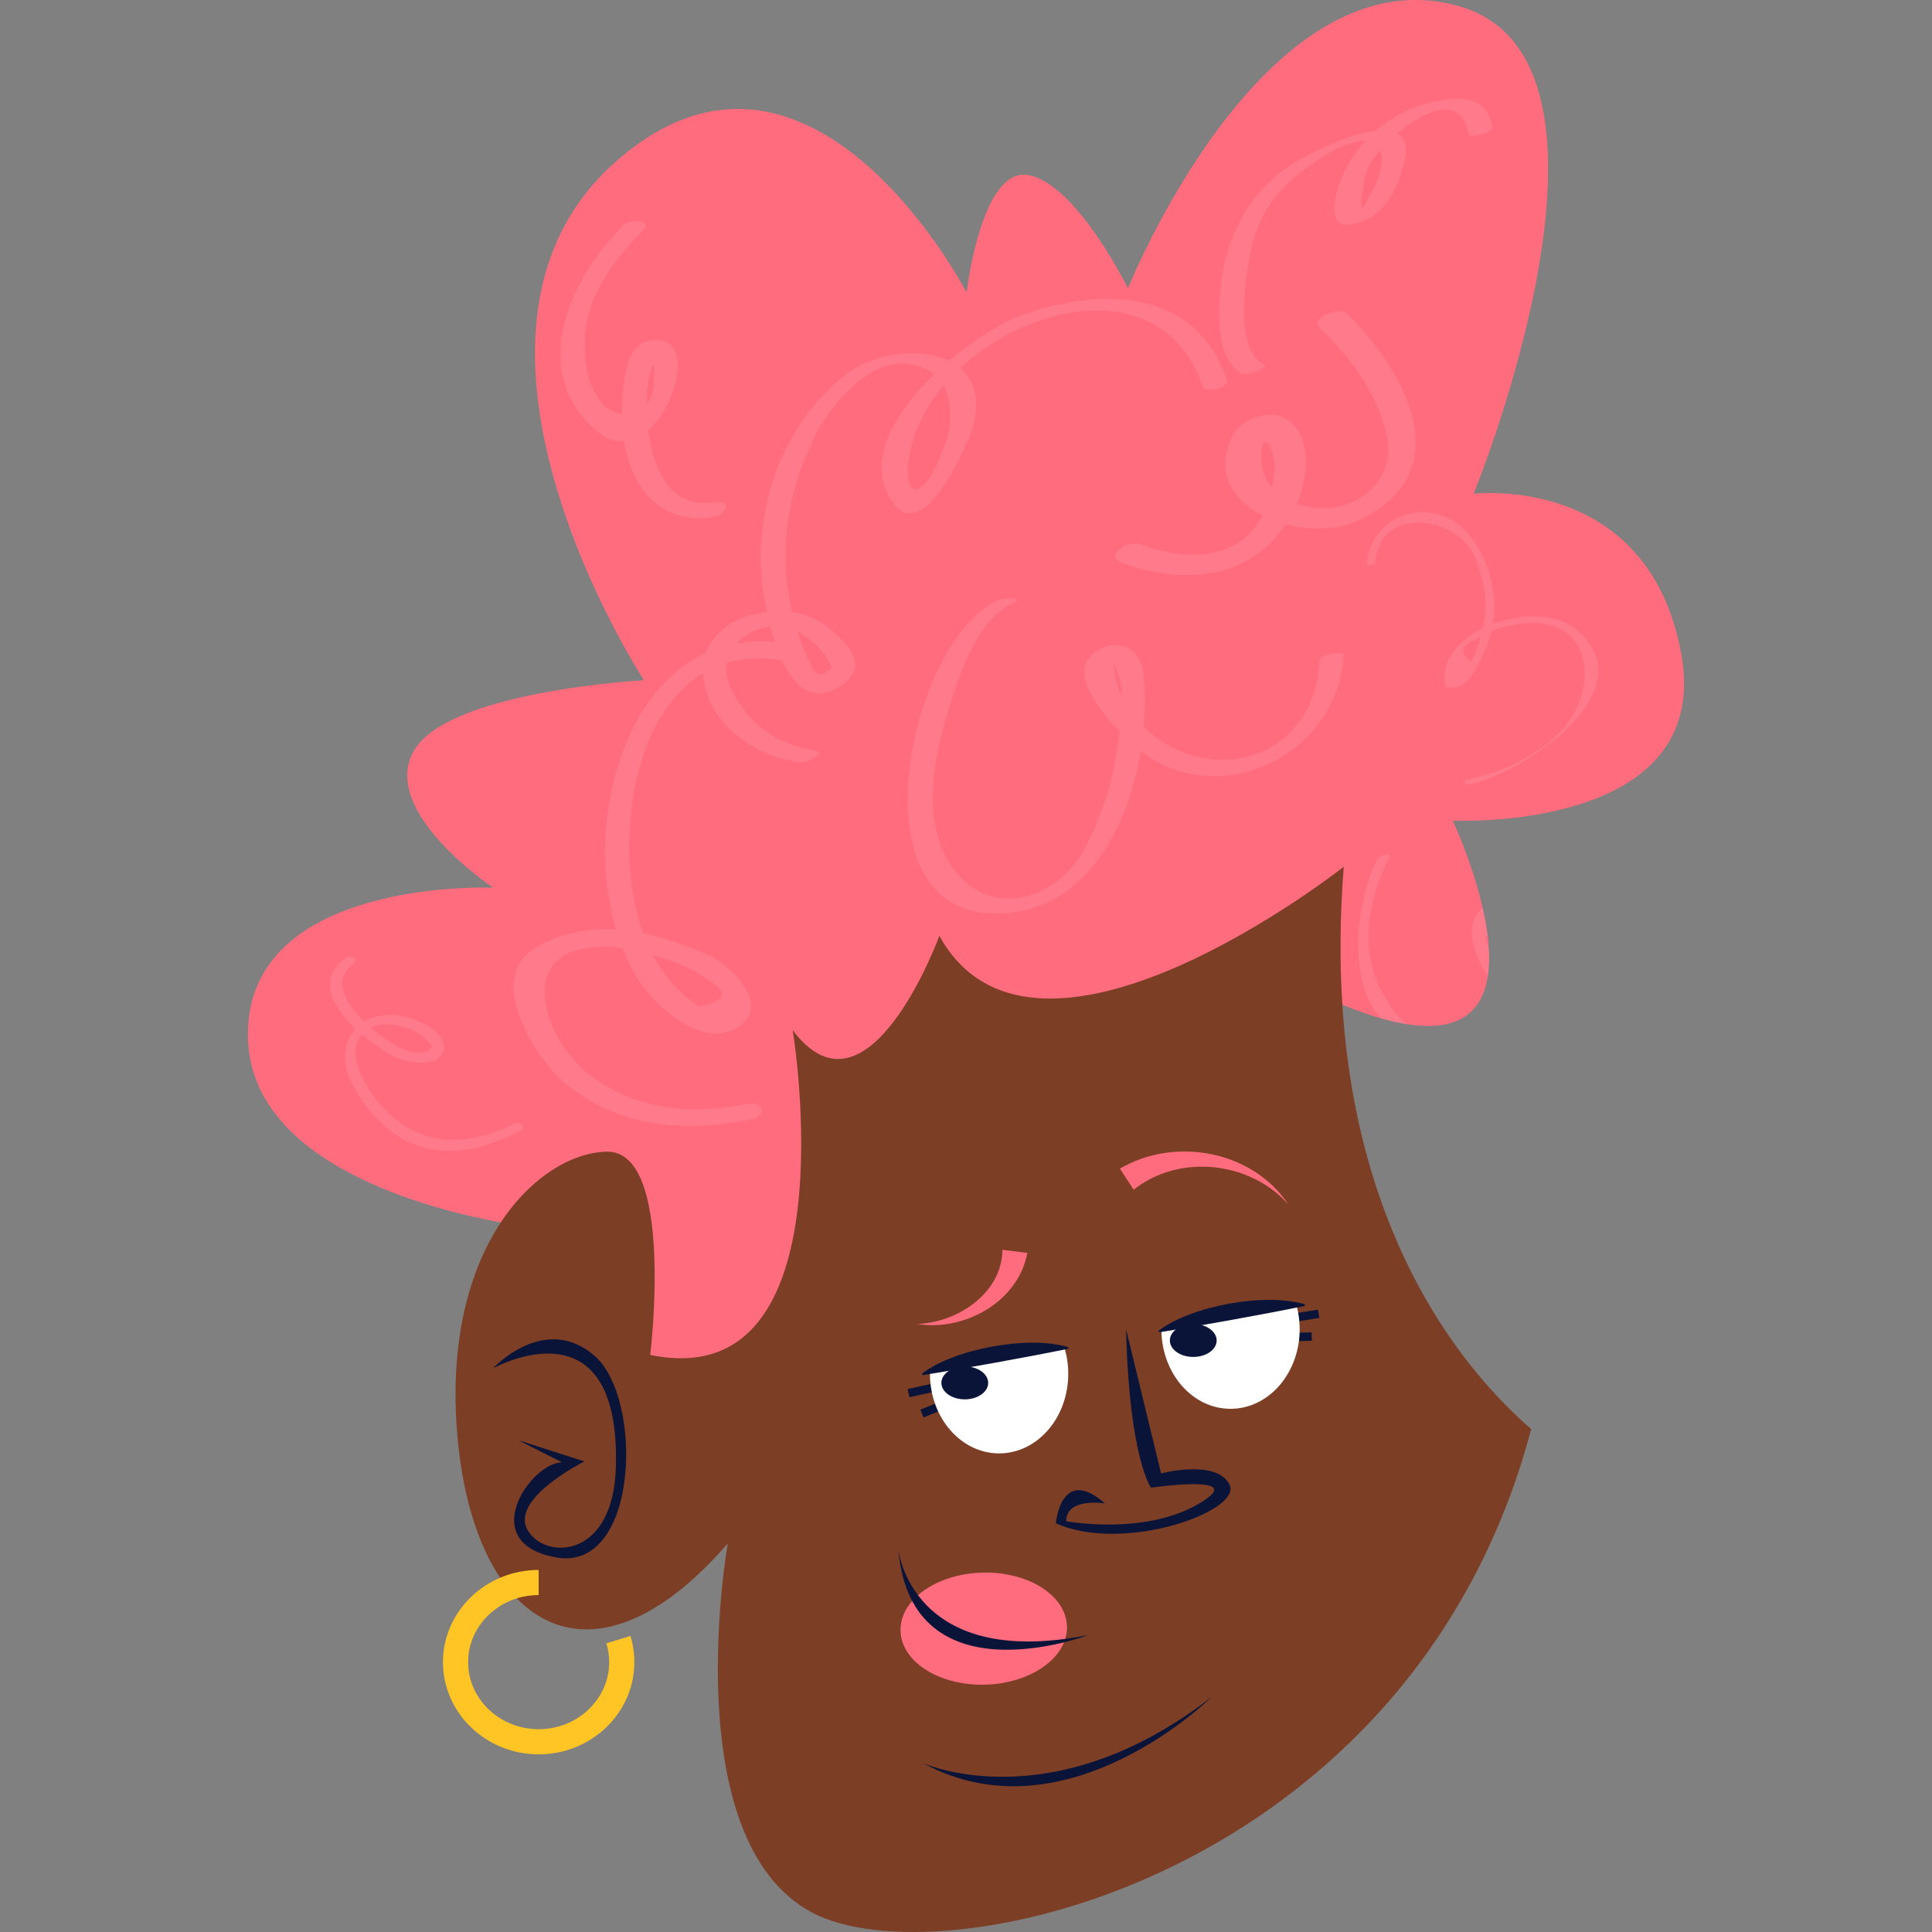 <?xml version="1.0" encoding="UTF-8"?>
<!-- Generator: Adobe Illustrator 25.2.3, SVG Export Plug-In . SVG Version: 6.00 Build 0)  -->
<svg xmlns="http://www.w3.org/2000/svg" xmlns:xlink="http://www.w3.org/1999/xlink" version="1.1" id="Capa_1" x="0px" y="0px" viewBox="0 0 512 512" style="enable-background:new 0 0 512 512;" xml:space="preserve" width="512" height="512">
<rect x="0" y="0" width="512" height="512" fill="#808080" stroke="none"/>
<g>
	<path style="fill:#FF6C7E;" d="M355.736,266.25c64.59,26.519,29.252-48.777,29.252-48.777s69.409,3.332,60.525-44.421   c-8.885-47.753-54.973-42.201-54.973-42.201s47.197-115.497-4.441-129.378c-51.642-13.882-87.178,74.96-87.178,74.96   s-13.329-27.208-26.1-29.984c-12.769-2.777-16.658,31.096-16.658,31.096S214.518-2.97,162.877,43.118   c-51.639,46.087,7.774,137.153,7.774,137.153s-52.197,2.775-61.082,18.879c-8.883,16.104,21.101,36.093,21.101,36.093   s-65.522-2.777-64.965,39.424c0.443,33.65,47.819,45.755,67.01,49.289l26.275,61.211l119.939-19.434l47.755-82.183L355.736,266.25z   "/>
	<path style="fill:#7C3E25;" d="M405.778,378.723c-31.494,118.899-156.433,146.506-190.707,128.049   c-36.092-19.435-22.209-97.729-22.209-97.729c-36.648,42.201-67.188,21.656-71.631-28.318c-2.242-25.322,3.199-44.223,11.483-56.77   c8.106-12.24,18.902-18.48,27.941-18.749c18.323-0.557,11.662,53.861,11.662,53.861c53.86,11.105,37.757-86.068,37.757-86.068   c19.99,26.654,38.87-24.986,38.87-24.986c25.541,46.088,107.167-18.322,107.167-18.322c-1.043,13.148-1.088,25.321-0.377,36.559   C359.801,329.753,388.72,363.909,405.778,378.723z"/>
	<g>
		<path style="fill:#FF6C7E;" d="M282.755,431.011c0.219,8.198-9.472,15.114-21.653,15.444    c-12.179,0.326-22.234-6.052-22.453-14.252c-0.224-8.198,9.471-15.114,21.65-15.443    C272.482,416.43,282.532,422.805,282.755,431.011z"/>
		<path style="fill:#091438;" d="M238.062,410.593c0,0,3.322,32.067,50.378,22.709C288.44,433.301,241.469,451.118,238.062,410.593z    "/>
	</g>
	<path style="fill:#091438;" d="M298.418,352.256l9.281,38.213c0,0,14.819-3.914,18.151,3.027   c3.332,6.942-27.933,18.25-46.034,10.198c0,0,1.335-15.547,12.996-5.275c0,0-10.273-1.664-10.273,4.72   c0,0,22.381,4.217,36.927-5.756c9.716-6.663-14.438-3.129-14.438-3.129S299.252,386.407,298.418,352.256z"/>
	<g>
		
			<rect x="240.599" y="366.816" transform="matrix(0.977 -0.212 0.212 0.977 -72.294 60.729)" style="fill:#091438;" width="13.636" height="2.221"/>
		
			<rect x="244.095" y="371.481" transform="matrix(0.928 -0.373 0.373 0.928 -121.16 119.881)" style="fill:#091438;" width="9.353" height="2.221"/>
		<path style="fill:#FFFFFF;" d="M283.097,364.065c0,11.662-8.195,21.1-18.324,21.1c-10.106,0-18.325-9.439-18.325-21.1v-0.335    l35.65-6.528C282.74,359.36,283.097,361.666,283.097,364.065z"/>
		<path style="fill:#091438;" d="M261.877,366.481c0,2.408-2.775,4.364-6.198,4.364c-3.424,0-6.201-1.956-6.201-4.364    c0-2.412,2.777-4.362,6.201-4.362C259.101,362.119,261.877,364.069,261.877,366.481z"/>
		<path style="fill:#091438;" d="M244.393,363.986c8.703-6.626,28.201-10.122,38.673-7.002l0.079,0.437    c-9.668,2.013-28.913,5.498-38.673,7.003L244.393,363.986z"/>
	</g>
	<g>
		
			<rect x="333.251" y="348.516" transform="matrix(0.988 -0.153 0.153 0.988 -49.38 56.227)" style="fill:#091438;" width="16.295" height="2.22"/>
		
			<rect x="335.705" y="353.238" transform="matrix(1 -0.024 0.024 1 -8.296 8.188)" style="fill:#091438;" width="11.709" height="2.221"/>
		<path style="fill:#FFFFFF;" d="M344.43,352.25c0,11.659-8.219,21.1-18.325,21.1c-10.083,0-18.234-9.349-18.325-20.924    l35.785-6.572C344.119,347.876,344.43,350.026,344.43,352.25z"/>
		<path style="fill:#091438;" d="M322.426,355.237c0,2.412-2.777,4.364-6.2,4.364c-3.424,0-6.201-1.952-6.201-4.364    c0-2.407,2.777-4.365,6.201-4.365C319.649,350.872,322.426,352.83,322.426,355.237z"/>
		<path style="fill:#091438;" d="M307.068,352.637c8.702-6.624,28.203-10.123,38.675-7l0.078,0.437    c-9.669,2.012-28.913,5.497-38.674,7.002L307.068,352.637z"/>
	</g>
	<path style="fill:#FF6C7E;" d="M272.268,332.036c-2.446,12.999-16.741,20.867-29.231,18.836   c10.595-0.335,22.501-8.086,22.62-19.657L272.268,332.036z"/>
	<path style="fill:#FF6C7E;" d="M296.786,309.704c14.518-8.561,35.111-4.81,44.611,9.453c-10.159-11.462-28.887-13.449-40.971-3.873   L296.786,309.704z"/>
	<path style="fill:#091438;" d="M130.669,362.613c0,0,13.483-14.673,26.735-3.458c13.25,11.205,11.912,57.28-9.831,53.606   c-21.741-3.674-6.952-25.188,1.373-25.226l-11.596-5.873l17.519,5.633c0,0-19.225,9.57-15.253,17.783   c3.965,8.212,22.975,8.879,23.61-16.516C164.341,343.866,130.669,362.613,130.669,362.613z"/>
	<path style="fill:#091438;" d="M244.536,467.2c0,0,33.873,15.546,76.444-17.397C320.981,449.803,282.479,487.931,244.536,467.2z"/>
	<g style="opacity:0.1;">
		<path style="fill:#FFFFFF;" d="M198.213,292.538c-14.602,2.893-28.269,1.833-40.764-6.748    c-13.798-9.475-23.733-38.278,7.675-34.547c5.184,0.615,10.255,2.52,15.114,4.344c2.528,0.95,4.856,2.237,6.989,3.864    c5.988,3.335,5.331,5.766-1.972,7.296c-6.574-4.111-11.503-11.139-14.322-18.174c-10.607-26.462-1.897-79.895,35.929-73.589    c2.984,0.498,6.619-3.675,2.305-4.394c-29.916-4.989-45.495,20.519-48.383,47.057c-1.483,13.639,0.682,28.092,7.255,40.176    c4.023,7.396,16.558,19.552,26.045,15.149c11.503-5.339,0.342-16.979-6.761-20.056c-14.575-6.315-31.813-10.454-46.001-1.325    c-12.541,8.07,0.529,28.708,7.865,34.971c14.512,12.386,32.011,13.646,50.119,10.058    C203.347,295.819,202.166,291.755,198.213,292.538L198.213,292.538z"/>
		<path style="fill:#FFFFFF;" d="M264.394,159.075c-23.302,10.764-38.381,81.296-2.043,82.967    c31.516,1.449,43.145-37.49,40.733-63.047c-0.726-7.704-7.357-10.343-13.24-5.883c-9.46,7.171,10.852,25.401,15.64,28.164    c21.993,12.695,49.452-3.583,50.612-27.805c0.048-1.004-6.344-0.2-6.436,1.724c-1.274,26.611-30.254,34.606-47.927,16.142    c-2.754-2.876-4.092-5.66-5.404-9.15c-0.419-1.116-2.355-9.81-0.206-4.075c2.523,6.736,0.567,16.264-0.535,23.08    c-1.223,7.558-3.854,14.833-7.113,21.726c-8.736,18.475-30.396,21.133-38.636,2.41c-5.269-11.975-1.597-27.369,2.086-39.118    c2.669-8.515,7.583-22.262,16.19-26.237C271.981,158.187,265.935,158.364,264.394,159.075L264.394,159.075z"/>
		<g>
			<path style="fill:#FFFFFF;" d="M394.241,247.96c-0.31-2.508-0.784-5.05-1.36-7.546c-5.109,4.849-2.421,12.404,1.411,18.277     c0.331-2.15,0.408-4.46,0.293-6.85c-0.409-1.239-0.761-2.473-1.064-3.659C393.595,248.473,393.861,248.327,394.241,247.96z"/>
			<path style="fill:#FFFFFF;" d="M363.25,254.464c-1.858-9.292,0.796-19.349,5.111-27.543c0.355-0.675-2.723-0.399-3.194,0.494     c-5.813,11.041-8.326,32.298,0.749,42.425c2.569,0.738,4.929,1.268,7.088,1.603C368.137,267.802,364.535,260.884,363.25,254.464z     "/>
		</g>
		<path style="fill:#FFFFFF;" d="M389.393,207.905c13.977-2.852,48.034-25.081,28.038-41.321    c-10.08-8.185-37.193,0.048-34.434,15.131c0.058,0.321,0.45,0.402,0.707,0.449c5.597,1.027,8.25-6.353,10.089-10.442    c4.236-9.418,2.174-21.271-3.839-29.268c-8.753-11.64-26.193-7.355-27.765,6.654c-0.118,1.061,2.13,0.71,2.232-0.205    c1.489-13.276,16.34-12.436,23.498-5.51c3.233,3.128,4.35,7.729,5.263,11.938c1.5,6.92-0.435,13.869-3.24,20.103    c-3.296-2.441-2.88-4.438,1.246-5.991c3.48-2.187,7.241-3.525,11.287-4.017c10.8-1.807,18.399,3.987,17.403,14.928    c-1.366,15.001-18.023,23.555-30.856,26.173C387.639,206.808,388.036,208.183,389.393,207.905L389.393,207.905z"/>
		<path style="fill:#FFFFFF;" d="M215.879,198.917c-10.34-1.687-18.018-7.354-22.336-16.811c-4.973-10.889,8.904-20.117,18.5-14.365    c3.619,2.171,6.847,5.25,8.441,9.214c-2.735,2.811-4.679,2.326-5.833-1.456c-1.416-2.254-2.197-4.977-3.036-7.475    c-5.918-17.605-3.973-35.077,4.006-51.701c4.616-9.62,17.592-25.704,30.957-17.895c5.051,2.952,5.794,10.264,4.955,15.374    c-0.507,3.099-1.954,6.149-3.164,9.01c-3.937,9.31-9.247,9.462-7.385-1.938c5.451-33.363,64.632-57.566,77.752-18.366    c0.656,1.959,7.046,0.095,6.437-1.724c-8.238-24.614-33.814-24.741-54.599-17.166c-14.347,5.227-47.111,31.677-33.82,49.714    c8.425,11.432,20.263-16.95,21.179-20.472c5.663-21.777-21.393-23.109-33.561-13.771c-16.915,12.978-24.969,35.751-22.231,56.628    c1.14,8.685,6.229,35.794,20.914,25.864c6.952-4.701,2.543-10.156-2.713-14.597c-6.616-5.59-14.35-6.003-22.403-3.734    c-5.806,1.636-11.852,7.579-11.701,13.979c0.332,14.071,12.737,22.725,25.606,24.824    C213.593,202.338,219.381,199.488,215.879,198.917L215.879,198.917z"/>
		<path style="fill:#FFFFFF;" d="M335.376,96.86c-9.076-3.966-5.009-26.114-3.342-32.628c2.662-10.393,9.633-17.146,18.367-22.563    c3.588-2.225,13.137-7.694,15.427-1.573c1.613,4.311-2.102,10.515-4.127,14.144c-2.148,3.847-0.018-7.783,0.538-9.146    c3.255-7.969,24.43-25.489,26.85-9.598c0.181,1.194,6.672-0.18,6.436-1.724c-1.361-8.942-9.874-8.362-17.12-6.421    c-10.125,2.714-18.072,9.408-22.504,18.917c-1.561,3.344-5.331,14.858,2.47,13.177c8.308-1.791,11.774-8.385,13.758-16.465    c4.289-17.475-23.969-3.041-28.812-0.038c-8.892,5.513-14.102,12.494-17.622,22.463c-2.613,7.402-5.598,29.586,3.605,33.608    C331.015,99.762,335.93,97.102,335.376,96.86L335.376,96.86z"/>
		<path style="fill:#FFFFFF;" d="M165.312,59.615c-14.195,14.024-25.492,38.314-7.598,54.288    c11.722,10.466,22.969-8.428,21.843-18.526c-0.51-4.568-3.965-5.9-7.836-5.014c-6.104,1.398-6.514,11.598-6.82,16.218    c-1.058,16.024,5.897,33.1,24.114,30.463c3.246-0.469,5.198-4.6,0.771-3.959c-12.82,1.854-16.246-8.826-17.951-18.36    c-0.692-3.867-0.535-7.846-0.277-11.744c0.169-2.562,2.38-12.071,1.65-0.792c-0.521,8.094-9.46,10.134-14.074,4.209    c-3.716-4.773-4.305-11.046-4.117-16.785c0.368-11.245,7.919-21.128,15.532-28.649C173.312,58.238,166.997,57.951,165.312,59.615    L165.312,59.615z"/>
		<path style="fill:#FFFFFF;" d="M349.624,86.66c8.141,8.203,15.15,16.82,17.768,28.34c4.102,18.065-19.217,25.877-30.48,14.006    c-4.759-5.013-2.356-18.024,0.396-8.559c1.115,3.83-0.099,8.334-1.165,12.029c-4.637,16.066-20.57,16.833-34.086,11.723    c-2.889-1.093-9.647,3.073-4.946,4.85c19.318,7.304,39.513,3.282,47.312-17.466c2.463-6.555,3.02-18.018-4.711-21.125    c-4.226-1.697-10.999,0.789-13.066,4.926c-9.63,19.26,18.791,29.211,32.981,22.708c26.974-12.362,13.939-38.35-2.386-54.798    C355.001,81.037,347.176,84.193,349.624,86.66L349.624,86.66z"/>
		<path style="fill:#FFFFFF;" d="M136.3,297.769c-12.868,6.408-25.322,6.302-35.19-4.708c-3.887-4.337-10.339-14.281-4.664-19.54    c4.437-4.114,13.294-1.398,16.887,2.257c3.388,3.446-3.047,3.418-5.163,2.792c-1.965-0.58-3.733-1.757-5.449-2.839    c-5.354-3.373-17.545-14.196-9.047-20.276c1.778-1.272-0.834-2.46-2.147-1.519c-12.045,8.618,5.557,22.498,13.447,26.31    c2.644,1.277,10.761,2.84,12.295-1.103c1.914-4.92-4.926-8.204-8.619-9.341c-12.624-3.886-21.318,6.209-15.27,17.549    c3.36,6.301,8.743,12.771,15.543,15.564c10.211,4.194,19.271,1.563,28.818-3.191C139.707,298.743,137.948,296.948,136.3,297.769    L136.3,297.769z"/>
	</g>
	<path style="fill:#FFC524;" d="M142.75,464.919c-13.983,0-25.358-10.961-25.358-24.432c0-13.475,11.375-24.437,25.358-24.437v6.665   c-10.307,0-18.694,7.972-18.694,17.772c0,9.798,8.387,17.768,18.694,17.768c10.308,0,18.694-7.97,18.694-17.768   c0-1.698-0.25-3.376-0.743-4.989l6.369-1.952c0.689,2.245,1.038,4.579,1.038,6.94C168.108,453.958,156.733,464.919,142.75,464.919z   "/>
</g>















</svg>
